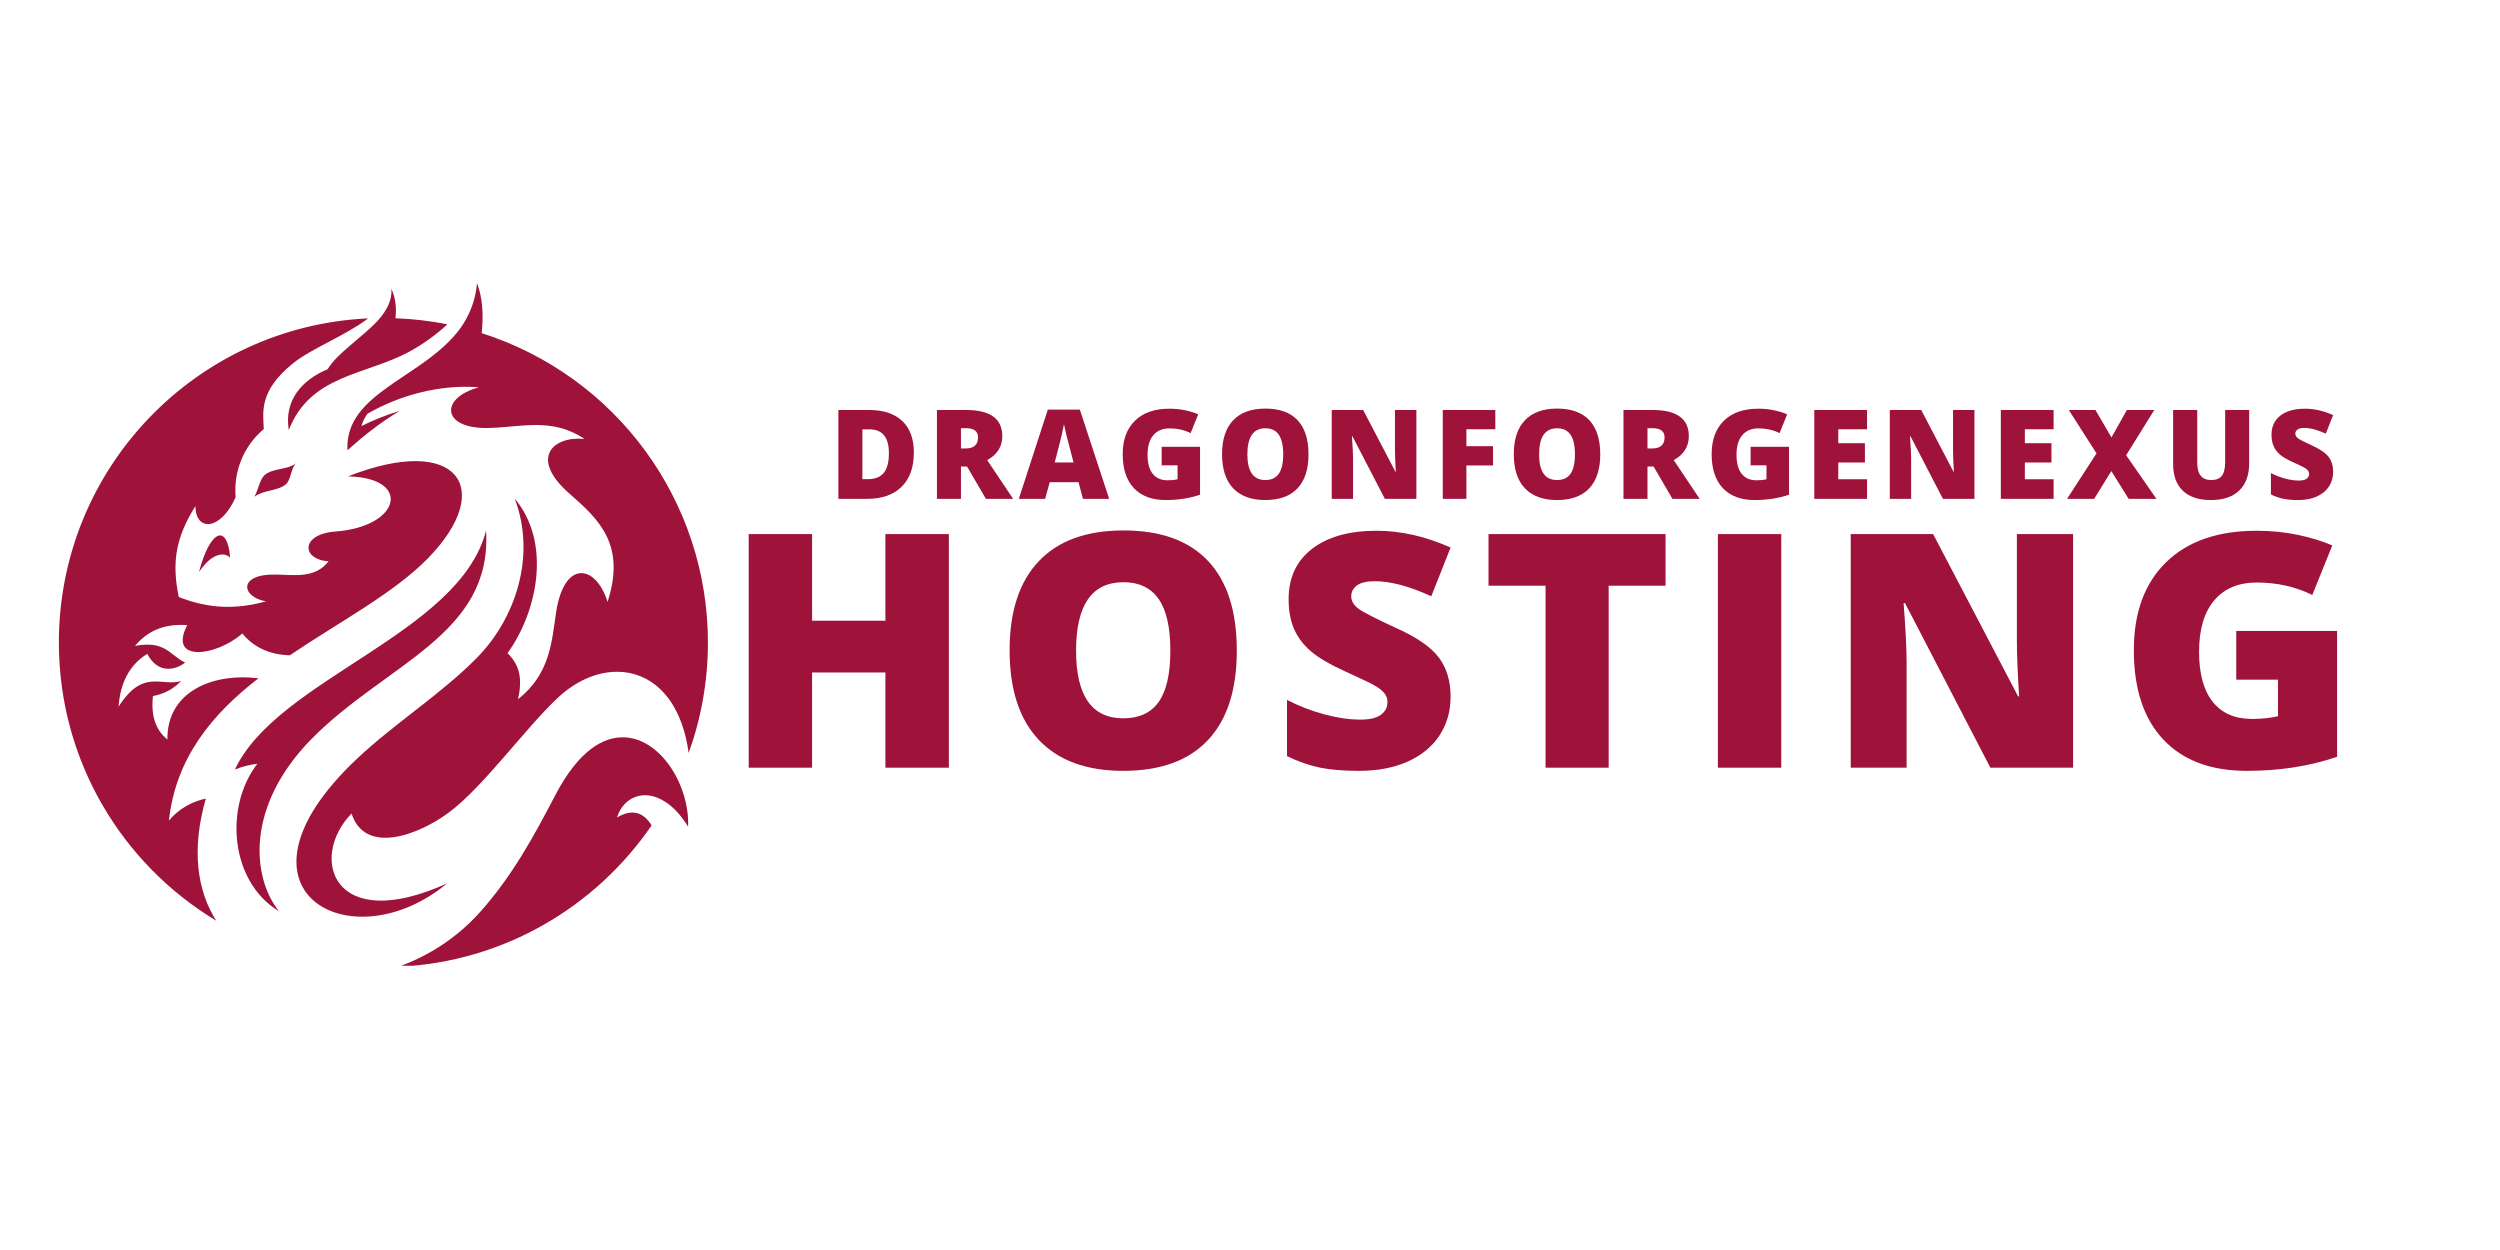 <svg xmlns="http://www.w3.org/2000/svg" xmlns:xlink="http://www.w3.org/1999/xlink" width="1000" zoomAndPan="magnify" viewBox="0 0 750 375" height="500" preserveAspectRatio="xMidYMid meet" version="1.0"><defs><g/><clipPath id="316f905b45"><path d="M 17.617 84.973 L 212.617 84.973 L 212.617 289.723 L 17.617 289.723 Z M 17.617 84.973 " clip-rule="nonzero"/></clipPath></defs><g clip-path="url(#316f905b45)"><path fill="#9f1239" d="M 50.672 246.188 C 53.543 242.699 57.562 240.445 61.746 239.582 C 57.316 255.043 59.203 267.309 64.863 276.207 C 36.566 259.188 17.66 228.141 17.66 192.75 C 17.66 140.5 58.793 97.891 110.465 95.512 C 103.371 100.844 93.199 104.656 87.789 109.086 C 77.617 117.371 78.93 123.645 79.133 128.73 C 73.105 133.777 70.031 141.402 70.688 149.156 C 66.258 159.203 58.668 159.613 58.629 151.82 C 52.684 161.293 51.492 168.758 53.625 179.094 C 62.812 182.742 71.055 182.824 79.789 180.406 C 72.328 179.094 71.301 172.121 82.785 172.367 C 88.812 172.488 94.555 173.516 98.574 168.387 C 90.414 167.898 90.043 160.227 100.664 159.449 C 120.27 158.012 123.633 143.289 104.398 142.922 C 137.207 129.961 148.934 146.449 128.348 167.527 C 118.012 178.066 101.855 186.516 86.926 196.605 C 81.184 196.398 76.305 194.43 72.695 190.043 C 64.82 196.973 50.305 198.82 56.168 187.539 C 48.91 187.008 44.027 189.551 40.504 193.773 C 49.648 192.012 51 196.645 55.555 198.777 C 52.312 201.238 47.227 202.059 44.191 196.152 C 38.738 199.516 36.074 204.969 35.582 211.984 C 43.004 200.418 48.418 206.117 54.324 204.312 C 52.23 206.488 49.566 208.129 45.875 208.824 C 45.176 215.551 47.145 219.324 50.223 221.867 C 50.016 207.758 63.387 201.773 77.535 203.492 C 63.797 214.117 52.723 227.238 50.672 246.188 Z M 59.695 171.629 C 63.754 165.52 67.57 165.684 69.047 167.324 C 68.227 156.863 62.977 158.957 59.695 171.629 Z M 98.285 110.77 C 90.617 113.969 85.164 120.078 86.641 129.02 C 93.035 112.449 109.566 112.613 122.77 105.52 C 126.625 103.426 130.645 100.598 134.211 97.316 C 129.043 96.25 123.879 95.676 118.629 95.473 C 119.039 92.148 118.586 89.195 117.398 86.57 C 117.727 89.977 116.043 93.094 113.543 95.965 C 108.703 101.254 101.156 105.93 98.285 110.77 Z M 76.305 149.031 C 79.176 146.898 83.152 147.391 85.695 145.34 C 87.336 144.027 87.215 140.543 88.812 138.984 C 86.352 140.953 82.004 140.418 79.543 142.387 C 77.863 143.781 77.535 146.941 76.305 149.031 Z M 144.504 99.941 C 145.121 94.16 144.711 89.113 143.113 84.973 C 142.621 90.344 140.773 94.691 138.148 98.426 C 127.199 113.434 103.332 117.617 104.234 135.086 C 108.949 130.863 113.992 126.805 119.898 123.277 C 115.922 124.465 112.105 125.984 108.418 127.828 C 108.785 126.516 109.402 125.285 110.219 124.137 C 119.941 118.52 131.957 115.281 143.688 116.184 C 131.875 119.379 132.488 128.527 146.062 128.402 C 156.113 128.281 165.461 125.039 175.348 131.684 C 166.117 130.742 158.531 137.262 170.793 148.047 C 179.855 155.961 187.773 163.426 182.277 180.57 C 178.625 169.086 169.152 167.98 166.816 183.809 C 165.504 192.625 165.012 202.184 155.414 209.77 C 156.727 203.781 156.031 199.598 152.258 195.949 C 161.441 183.195 165.379 162.648 154.43 149.605 C 160.992 166.996 154.512 185.695 143.113 197.301 C 132.203 208.375 118.176 217.109 106.898 227.812 C 65.191 267.266 105.34 288.961 134.129 265.012 C 99.844 280.594 92.543 257.34 105.465 244.055 C 109.484 256.48 125.312 250.656 134.582 243.809 C 145.16 235.977 157.793 218.137 167.676 209.031 C 182.234 195.703 202.988 199.434 206.598 225.887 C 210.328 215.551 212.379 204.395 212.379 192.789 C 212.379 150.305 184.941 112.859 144.504 99.941 Z M 93.57 221.578 C 115.84 199.023 147.746 190.453 145.816 159.203 C 137.82 190.207 83.195 203.656 70.48 230.848 C 72.738 229.945 74.953 229.414 77.207 229.125 C 67.199 242.086 69.047 264.559 83.688 273.375 C 75.609 263.289 73.516 241.879 93.57 221.578 Z M 166.652 238.434 C 160.008 251.148 153.57 262.961 143.973 273.664 C 137.043 281.414 128.469 286.828 119.531 290.027 C 151.066 288.59 178.707 272.105 195.48 247.621 C 193.105 243.766 189.781 242.496 185.105 245.242 C 186.91 239.297 193.188 236.223 199.789 240.691 C 202.043 242.168 204.301 244.547 206.434 247.992 C 206.637 243.273 205.449 238.27 203.316 233.844 C 196.59 220.062 180.266 212.395 166.652 238.434 Z M 166.652 238.434 " fill-opacity="1" fill-rule="evenodd"/></g><g fill="#9f1239" fill-opacity="1"><g transform="translate(217.03, 230.304)"><g><path d="M 67.625 0 L 48.594 0 L 48.594 -28.562 L 26.594 -28.562 L 26.594 0 L 7.578 0 L 7.578 -70.078 L 26.594 -70.078 L 26.594 -44.094 L 48.594 -44.094 L 48.594 -70.078 L 67.625 -70.078 Z M 67.625 0 "/></g></g></g><g fill="#9f1239" fill-opacity="1"><g transform="translate(297.9, 230.304)"><g><path d="M 73.141 -35.125 C 73.141 -23.344 70.242 -14.383 64.453 -8.25 C 58.672 -2.113 50.207 0.953 39.062 0.953 C 28.07 0.953 19.645 -2.129 13.781 -8.297 C 7.914 -14.461 4.984 -23.441 4.984 -35.234 C 4.984 -46.891 7.898 -55.789 13.734 -61.938 C 19.566 -68.094 28.039 -71.172 39.156 -71.172 C 50.312 -71.172 58.766 -68.117 64.516 -62.016 C 70.266 -55.91 73.141 -46.945 73.141 -35.125 Z M 24.922 -35.125 C 24.922 -21.582 29.633 -14.812 39.062 -14.812 C 43.852 -14.812 47.406 -16.457 49.719 -19.75 C 52.039 -23.039 53.203 -28.164 53.203 -35.125 C 53.203 -42.125 52.023 -47.289 49.672 -50.625 C 47.328 -53.969 43.82 -55.641 39.156 -55.641 C 29.664 -55.641 24.922 -48.801 24.922 -35.125 Z M 24.922 -35.125 "/></g></g></g><g fill="#9f1239" fill-opacity="1"><g transform="translate(381.788, 230.304)"><g><path d="M 53.391 -21.281 C 53.391 -16.938 52.285 -13.078 50.078 -9.703 C 47.879 -6.336 44.703 -3.719 40.547 -1.844 C 36.391 0.02 31.516 0.953 25.922 0.953 C 21.266 0.953 17.352 0.629 14.188 -0.016 C 11.02 -0.672 7.727 -1.816 4.312 -3.453 L 4.312 -20.328 C 7.926 -18.473 11.68 -17.023 15.578 -15.984 C 19.473 -14.941 23.051 -14.422 26.312 -14.422 C 29.125 -14.422 31.18 -14.906 32.484 -15.875 C 33.797 -16.852 34.453 -18.113 34.453 -19.656 C 34.453 -20.613 34.188 -21.453 33.656 -22.172 C 33.133 -22.891 32.289 -23.613 31.125 -24.344 C 29.957 -25.082 26.852 -26.586 21.812 -28.859 C 17.238 -30.93 13.805 -32.941 11.516 -34.891 C 9.234 -36.836 7.539 -39.07 6.438 -41.594 C 5.344 -44.125 4.797 -47.113 4.797 -50.562 C 4.797 -57.02 7.145 -62.051 11.844 -65.656 C 16.539 -69.27 22.992 -71.078 31.203 -71.078 C 38.453 -71.078 45.848 -69.398 53.391 -66.047 L 47.594 -51.422 C 41.039 -54.43 35.383 -55.938 30.625 -55.938 C 28.164 -55.938 26.375 -55.504 25.25 -54.641 C 24.133 -53.773 23.578 -52.703 23.578 -51.422 C 23.578 -50.047 24.285 -48.816 25.703 -47.734 C 27.129 -46.648 30.988 -44.672 37.281 -41.797 C 43.32 -39.078 47.516 -36.16 49.859 -33.047 C 52.211 -29.93 53.391 -26.008 53.391 -21.281 Z M 53.391 -21.281 "/></g></g></g><g fill="#9f1239" fill-opacity="1"><g transform="translate(444.115, 230.304)"><g><path d="M 38.484 0 L 19.547 0 L 19.547 -54.594 L 2.438 -54.594 L 2.438 -70.078 L 55.547 -70.078 L 55.547 -54.594 L 38.484 -54.594 Z M 38.484 0 "/></g></g></g><g fill="#9f1239" fill-opacity="1"><g transform="translate(507.784, 230.304)"><g><path d="M 7.578 0 L 7.578 -70.078 L 26.594 -70.078 L 26.594 0 Z M 7.578 0 "/></g></g></g><g fill="#9f1239" fill-opacity="1"><g transform="translate(547.64, 230.304)"><g><path d="M 74.281 0 L 49.469 0 L 23.875 -49.359 L 23.438 -49.359 C 24.039 -41.598 24.344 -35.672 24.344 -31.578 L 24.344 0 L 7.578 0 L 7.578 -70.078 L 32.297 -70.078 L 57.797 -21.375 L 58.094 -21.375 C 57.645 -28.438 57.422 -34.109 57.422 -38.391 L 57.422 -70.078 L 74.281 -70.078 Z M 74.281 0 "/></g></g></g><g fill="#9f1239" fill-opacity="1"><g transform="translate(635.17, 230.304)"><g><path d="M 35.703 -41.031 L 65.953 -41.031 L 65.953 -3.266 C 57.734 -0.453 48.707 0.953 38.875 0.953 C 28.07 0.953 19.723 -2.176 13.828 -8.438 C 7.93 -14.695 4.984 -23.629 4.984 -35.234 C 4.984 -46.535 8.207 -55.332 14.656 -61.625 C 21.113 -67.926 30.16 -71.078 41.797 -71.078 C 46.203 -71.078 50.363 -70.66 54.281 -69.828 C 58.195 -68.992 61.609 -67.941 64.516 -66.672 L 58.516 -51.812 C 53.473 -54.301 47.93 -55.547 41.891 -55.547 C 36.359 -55.547 32.082 -53.75 29.062 -50.156 C 26.051 -46.562 24.547 -41.426 24.547 -34.75 C 24.547 -28.195 25.91 -23.203 28.641 -19.766 C 31.367 -16.336 35.305 -14.625 40.453 -14.625 C 43.266 -14.625 45.852 -14.895 48.219 -15.438 L 48.219 -26.406 L 35.703 -26.406 Z M 35.703 -41.031 "/></g></g></g><g fill="#9f1239" fill-opacity="1"><g transform="translate(248.639, 149.654)"><g><path d="M 25.516 -13.891 C 25.516 -9.441 24.285 -6.016 21.828 -3.609 C 19.379 -1.203 15.938 0 11.5 0 L 2.875 0 L 2.875 -26.656 L 12.109 -26.656 C 16.391 -26.656 19.691 -25.562 22.016 -23.375 C 24.348 -21.188 25.516 -18.023 25.516 -13.891 Z M 18.031 -13.641 C 18.031 -16.078 17.547 -17.883 16.578 -19.062 C 15.617 -20.25 14.156 -20.844 12.188 -20.844 L 10.078 -20.844 L 10.078 -5.906 L 11.688 -5.906 C 13.875 -5.906 15.477 -6.539 16.5 -7.812 C 17.52 -9.082 18.031 -11.023 18.031 -13.641 Z M 18.031 -13.641 "/></g></g></g><g fill="#9f1239" fill-opacity="1"><g transform="translate(278.207, 149.654)"><g><path d="M 10.078 -9.703 L 10.078 0 L 2.875 0 L 2.875 -26.656 L 11.609 -26.656 C 18.859 -26.656 22.484 -24.031 22.484 -18.781 C 22.484 -15.695 20.973 -13.305 17.953 -11.609 L 25.734 0 L 17.562 0 L 11.906 -9.703 Z M 10.078 -15.109 L 11.438 -15.109 C 13.945 -15.109 15.203 -16.223 15.203 -18.453 C 15.203 -20.285 13.969 -21.203 11.5 -21.203 L 10.078 -21.203 Z M 10.078 -15.109 "/></g></g></g><g fill="#9f1239" fill-opacity="1"><g transform="translate(305.643, 149.654)"><g><path d="M 19.234 0 L 17.922 -5 L 9.266 -5 L 7.906 0 L 0 0 L 8.703 -26.766 L 18.312 -26.766 L 27.109 0 Z M 16.422 -10.906 L 15.281 -15.281 C 15.008 -16.25 14.68 -17.504 14.297 -19.047 C 13.922 -20.598 13.672 -21.707 13.547 -22.375 C 13.441 -21.75 13.227 -20.723 12.906 -19.297 C 12.582 -17.879 11.867 -15.082 10.766 -10.906 Z M 16.422 -10.906 "/></g></g></g><g fill="#9f1239" fill-opacity="1"><g transform="translate(334.92, 149.654)"><g><path d="M 13.578 -15.609 L 25.094 -15.609 L 25.094 -1.234 C 21.969 -0.172 18.531 0.359 14.781 0.359 C 10.676 0.359 7.5 -0.828 5.25 -3.203 C 3.008 -5.586 1.891 -8.988 1.891 -13.406 C 1.891 -17.707 3.117 -21.055 5.578 -23.453 C 8.035 -25.848 11.477 -27.047 15.906 -27.047 C 17.582 -27.047 19.164 -26.883 20.656 -26.562 C 22.145 -26.25 23.441 -25.848 24.547 -25.359 L 22.266 -19.719 C 20.348 -20.664 18.238 -21.141 15.938 -21.141 C 13.832 -21.141 12.207 -20.453 11.062 -19.078 C 9.914 -17.711 9.344 -15.758 9.344 -13.219 C 9.344 -10.727 9.859 -8.828 10.891 -7.516 C 11.93 -6.211 13.43 -5.562 15.391 -5.562 C 16.461 -5.562 17.445 -5.664 18.344 -5.875 L 18.344 -10.047 L 13.578 -10.047 Z M 13.578 -15.609 "/></g></g></g><g fill="#9f1239" fill-opacity="1"><g transform="translate(364.726, 149.654)"><g><path d="M 27.828 -13.359 C 27.828 -8.879 26.723 -5.473 24.516 -3.141 C 22.316 -0.805 19.098 0.359 14.859 0.359 C 10.68 0.359 7.473 -0.812 5.234 -3.156 C 3.004 -5.5 1.891 -8.914 1.891 -13.406 C 1.891 -17.844 3 -21.227 5.219 -23.562 C 7.438 -25.906 10.66 -27.078 14.891 -27.078 C 19.141 -27.078 22.359 -25.914 24.547 -23.594 C 26.734 -21.27 27.828 -17.859 27.828 -13.359 Z M 9.484 -13.359 C 9.484 -8.211 11.273 -5.641 14.859 -5.641 C 16.68 -5.641 18.031 -6.266 18.906 -7.516 C 19.789 -8.766 20.234 -10.711 20.234 -13.359 C 20.234 -16.023 19.785 -17.992 18.891 -19.266 C 18.004 -20.535 16.672 -21.172 14.891 -21.172 C 11.285 -21.172 9.484 -18.566 9.484 -13.359 Z M 9.484 -13.359 "/></g></g></g><g fill="#9f1239" fill-opacity="1"><g transform="translate(396.647, 149.654)"><g><path d="M 28.266 0 L 18.812 0 L 9.078 -18.781 L 8.922 -18.781 C 9.148 -15.82 9.266 -13.566 9.266 -12.016 L 9.266 0 L 2.875 0 L 2.875 -26.656 L 12.297 -26.656 L 21.984 -8.125 L 22.094 -8.125 C 21.926 -10.812 21.844 -12.973 21.844 -14.609 L 21.844 -26.656 L 28.266 -26.656 Z M 28.266 0 "/></g></g></g><g fill="#9f1239" fill-opacity="1"><g transform="translate(429.953, 149.654)"><g><path d="M 9.969 0 L 2.875 0 L 2.875 -26.656 L 18.641 -26.656 L 18.641 -20.875 L 9.969 -20.875 L 9.969 -15.797 L 17.953 -15.797 L 17.953 -10.016 L 9.969 -10.016 Z M 9.969 0 "/></g></g></g><g fill="#9f1239" fill-opacity="1"><g transform="translate(452.247, 149.654)"><g><path d="M 27.828 -13.359 C 27.828 -8.879 26.723 -5.473 24.516 -3.141 C 22.316 -0.805 19.098 0.359 14.859 0.359 C 10.68 0.359 7.473 -0.812 5.234 -3.156 C 3.004 -5.5 1.891 -8.914 1.891 -13.406 C 1.891 -17.844 3 -21.227 5.219 -23.562 C 7.438 -25.906 10.66 -27.078 14.891 -27.078 C 19.141 -27.078 22.359 -25.914 24.547 -23.594 C 26.734 -21.27 27.828 -17.859 27.828 -13.359 Z M 9.484 -13.359 C 9.484 -8.211 11.273 -5.641 14.859 -5.641 C 16.68 -5.641 18.031 -6.266 18.906 -7.516 C 19.789 -8.766 20.234 -10.711 20.234 -13.359 C 20.234 -16.023 19.785 -17.992 18.891 -19.266 C 18.004 -20.535 16.672 -21.172 14.891 -21.172 C 11.285 -21.172 9.484 -18.566 9.484 -13.359 Z M 9.484 -13.359 "/></g></g></g><g fill="#9f1239" fill-opacity="1"><g transform="translate(484.168, 149.654)"><g><path d="M 10.078 -9.703 L 10.078 0 L 2.875 0 L 2.875 -26.656 L 11.609 -26.656 C 18.859 -26.656 22.484 -24.031 22.484 -18.781 C 22.484 -15.695 20.973 -13.305 17.953 -11.609 L 25.734 0 L 17.562 0 L 11.906 -9.703 Z M 10.078 -15.109 L 11.438 -15.109 C 13.945 -15.109 15.203 -16.223 15.203 -18.453 C 15.203 -20.285 13.969 -21.203 11.5 -21.203 L 10.078 -21.203 Z M 10.078 -15.109 "/></g></g></g><g fill="#9f1239" fill-opacity="1"><g transform="translate(511.604, 149.654)"><g><path d="M 13.578 -15.609 L 25.094 -15.609 L 25.094 -1.234 C 21.969 -0.172 18.531 0.359 14.781 0.359 C 10.676 0.359 7.5 -0.828 5.25 -3.203 C 3.008 -5.586 1.891 -8.988 1.891 -13.406 C 1.891 -17.707 3.117 -21.055 5.578 -23.453 C 8.035 -25.848 11.477 -27.047 15.906 -27.047 C 17.582 -27.047 19.164 -26.883 20.656 -26.562 C 22.145 -26.25 23.441 -25.848 24.547 -25.359 L 22.266 -19.719 C 20.348 -20.664 18.238 -21.141 15.938 -21.141 C 13.832 -21.141 12.207 -20.453 11.062 -19.078 C 9.914 -17.711 9.344 -15.758 9.344 -13.219 C 9.344 -10.727 9.859 -8.828 10.891 -7.516 C 11.93 -6.211 13.43 -5.562 15.391 -5.562 C 16.461 -5.562 17.445 -5.664 18.344 -5.875 L 18.344 -10.047 L 13.578 -10.047 Z M 13.578 -15.609 "/></g></g></g><g fill="#9f1239" fill-opacity="1"><g transform="translate(541.409, 149.654)"><g><path d="M 18.703 0 L 2.875 0 L 2.875 -26.656 L 18.703 -26.656 L 18.703 -20.875 L 10.078 -20.875 L 10.078 -16.688 L 18.062 -16.688 L 18.062 -10.906 L 10.078 -10.906 L 10.078 -5.875 L 18.703 -5.875 Z M 18.703 0 "/></g></g></g><g fill="#9f1239" fill-opacity="1"><g transform="translate(564.068, 149.654)"><g><path d="M 28.266 0 L 18.812 0 L 9.078 -18.781 L 8.922 -18.781 C 9.148 -15.82 9.266 -13.566 9.266 -12.016 L 9.266 0 L 2.875 0 L 2.875 -26.656 L 12.297 -26.656 L 21.984 -8.125 L 22.094 -8.125 C 21.926 -10.812 21.844 -12.973 21.844 -14.609 L 21.844 -26.656 L 28.266 -26.656 Z M 28.266 0 "/></g></g></g><g fill="#9f1239" fill-opacity="1"><g transform="translate(597.375, 149.654)"><g><path d="M 18.703 0 L 2.875 0 L 2.875 -26.656 L 18.703 -26.656 L 18.703 -20.875 L 10.078 -20.875 L 10.078 -16.688 L 18.062 -16.688 L 18.062 -10.906 L 10.078 -10.906 L 10.078 -5.875 L 18.703 -5.875 Z M 18.703 0 "/></g></g></g><g fill="#9f1239" fill-opacity="1"><g transform="translate(620.034, 149.654)"><g><path d="M 26.891 0 L 18.562 0 L 13.359 -8.328 L 8.219 0 L 0.078 0 L 8.922 -13.641 L 0.609 -26.656 L 8.594 -26.656 L 13.406 -18.422 L 18.031 -26.656 L 26.25 -26.656 L 17.812 -13.078 Z M 26.891 0 "/></g></g></g><g fill="#9f1239" fill-opacity="1"><g transform="translate(649.201, 149.654)"><g><path d="M 25.547 -26.656 L 25.547 -10.609 C 25.547 -7.117 24.555 -4.414 22.578 -2.5 C 20.609 -0.594 17.766 0.359 14.047 0.359 C 10.41 0.359 7.613 -0.566 5.656 -2.422 C 3.707 -4.285 2.734 -6.961 2.734 -10.453 L 2.734 -26.656 L 9.969 -26.656 L 9.969 -11.016 C 9.969 -9.129 10.32 -7.758 11.031 -6.906 C 11.738 -6.062 12.781 -5.641 14.156 -5.641 C 15.625 -5.641 16.688 -6.062 17.344 -6.906 C 18.008 -7.75 18.344 -9.129 18.344 -11.047 L 18.344 -26.656 Z M 25.547 -26.656 "/></g></g></g><g fill="#9f1239" fill-opacity="1"><g transform="translate(679.627, 149.654)"><g><path d="M 20.312 -8.094 C 20.312 -6.438 19.891 -4.969 19.047 -3.688 C 18.211 -2.406 17.004 -1.41 15.422 -0.703 C 13.848 0.004 11.992 0.359 9.859 0.359 C 8.086 0.359 6.598 0.234 5.391 -0.016 C 4.191 -0.266 2.941 -0.695 1.641 -1.312 L 1.641 -7.734 C 3.016 -7.023 4.441 -6.473 5.922 -6.078 C 7.41 -5.68 8.773 -5.484 10.016 -5.484 C 11.078 -5.484 11.859 -5.664 12.359 -6.031 C 12.859 -6.406 13.109 -6.883 13.109 -7.469 C 13.109 -7.832 13.008 -8.148 12.812 -8.422 C 12.613 -8.703 12.289 -8.984 11.844 -9.266 C 11.395 -9.547 10.211 -10.117 8.297 -10.984 C 6.555 -11.766 5.25 -12.523 4.375 -13.266 C 3.508 -14.016 2.867 -14.867 2.453 -15.828 C 2.035 -16.785 1.828 -17.922 1.828 -19.234 C 1.828 -21.691 2.719 -23.609 4.5 -24.984 C 6.289 -26.359 8.75 -27.047 11.875 -27.047 C 14.633 -27.047 17.445 -26.406 20.312 -25.125 L 18.109 -19.562 C 15.617 -20.707 13.469 -21.281 11.656 -21.281 C 10.719 -21.281 10.035 -21.113 9.609 -20.781 C 9.18 -20.457 8.969 -20.051 8.969 -19.562 C 8.969 -19.039 9.238 -18.57 9.781 -18.156 C 10.32 -17.75 11.789 -17 14.188 -15.906 C 16.477 -14.863 18.07 -13.75 18.969 -12.562 C 19.863 -11.383 20.312 -9.895 20.312 -8.094 Z M 20.312 -8.094 "/></g></g></g></svg>